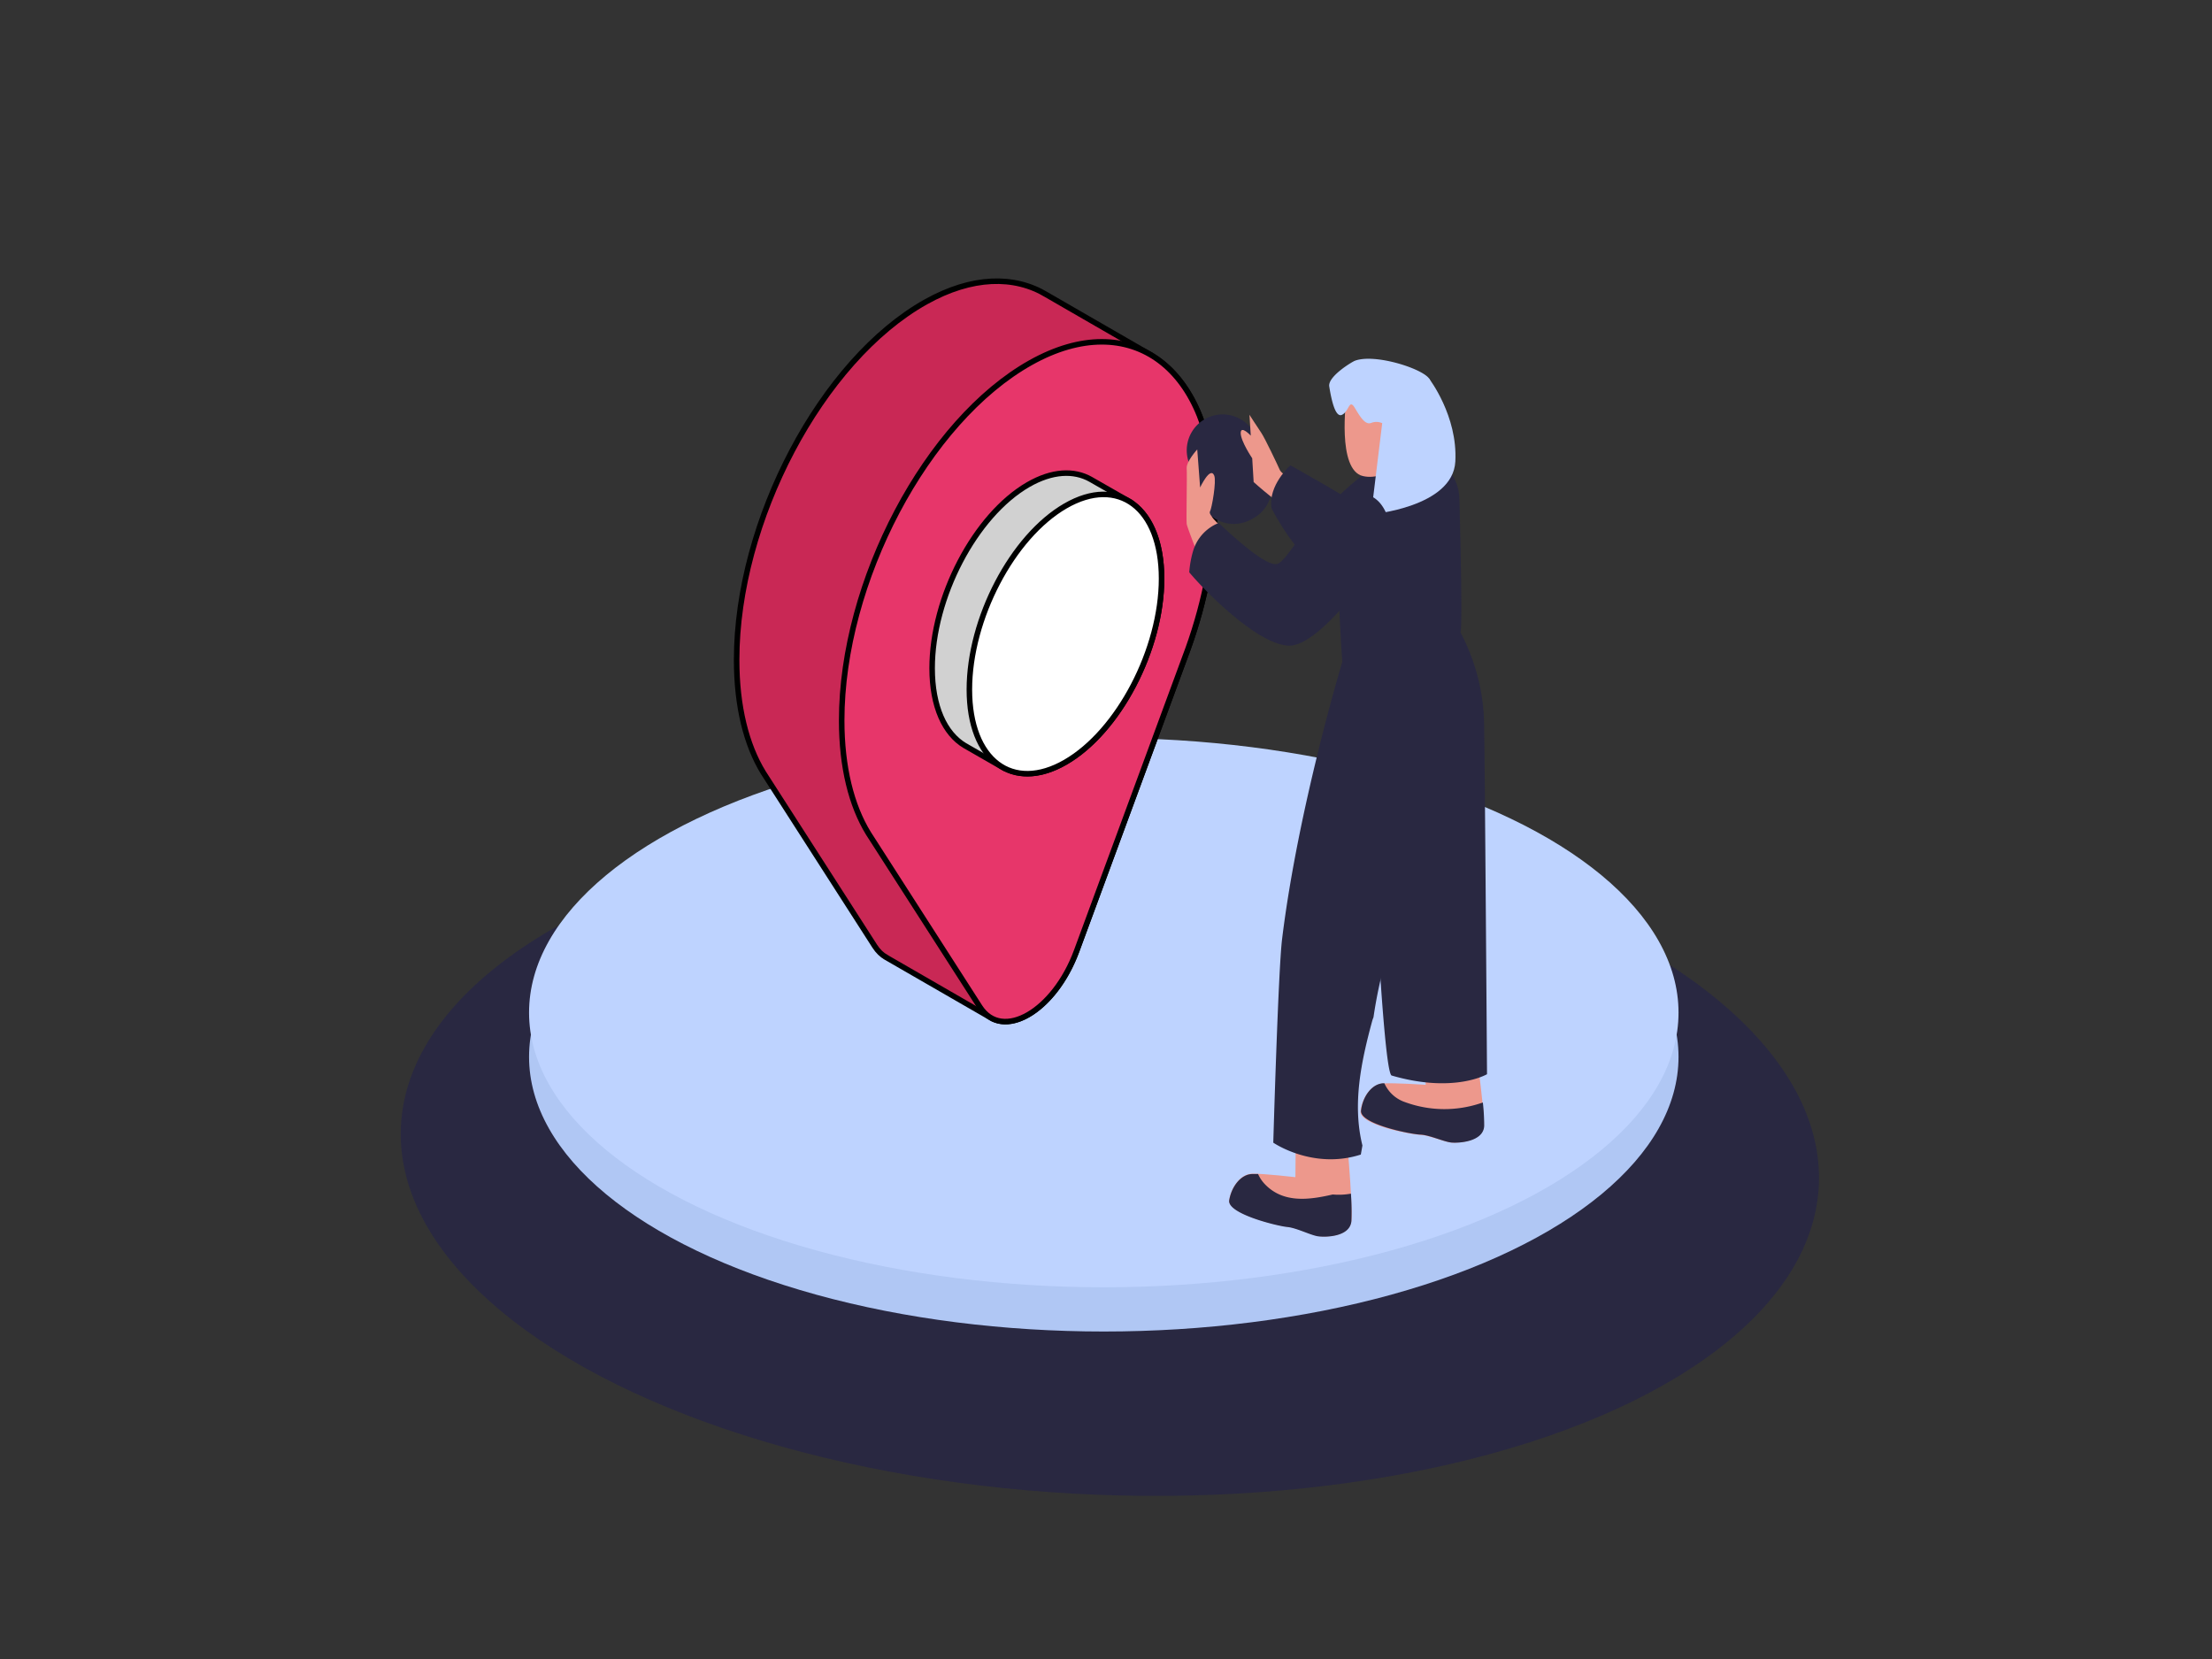 <svg width="400" height="300" xmlns="http://www.w3.org/2000/svg" xmlns:xlink="http://www.w3.org/1999/xlink">
 <rect width="100%" height="100%" fill="#333333" stroke="none"/>
 <defs>
  <linearGradient y2="0.241" x2="0.548" y1="1.352" x1="0.041" id="linear-gradient-2">
   <stop stop-opacity="0" stop-color="#fff" offset="0.01"/>
   <stop stop-color="#006d9d" offset="1"/>
  </linearGradient>
  <linearGradient xlink:href="#linear-gradient-2" gradientTransform="matrix(1, 0, 0, 1, 0, 0)" y2="204.78" x2="248.3" y1="231.18" x1="217.82" id="linear-gradient-3"/>
 </defs>
 <title>91-100</title>
 <g>
  <title>background</title>
  <rect fill="none" id="canvas_background" height="602" width="802" y="-1" x="-1"/>
 </g>
 <g>
  <title>Layer 1</title>
  <ellipse id="svg_1" fill="#292841" transform="matrix(0.04,-1,1,0.04,-15.88,400.68) " ry="128.21" rx="61.27" cy="208.58" cx="200"/>
  <ellipse id="svg_2" fill="#e6e6e6" transform="rotate(-87.19 193.8,583.34) " ry="128.21" rx="61.27" cy="583.34" cx="193.8"/>
  <ellipse id="svg_4" fill="#b0c7f4" ry="49.67" rx="103.93" cy="191.11" cx="199.6"/>
  <ellipse id="svg_5" fill="#bed3ff" ry="49.67" rx="103.93" cy="183.11" cx="199.6"/>
  <g stroke="null" id="svg_50">
   <path stroke="null" id="svg_46" fill="#c92855" d="m208.046,64.148l0.001,-0.003l-0.107,-0.062c-0.016,-0.009 -0.032,-0.019 -0.048,-0.028l-18.613,-10.737c-5.852,-3.548 -13.507,-3.4 -21.868,1.276c-18.847,10.537 -34.205,39.67 -34.205,64.719c0,8.475 1.759,15.386 4.815,20.388l20.163,31.405c0.584,0.909 1.281,1.571 2.056,2.009l0,0.002l18.702,10.785l0,-0.001c4.567,3.008 12.213,-2.355 15.746,-11.936l20.163,-54.688c3.146,-8.782 4.919,-18 4.811,-26.695c-0.161,-13.09 -4.64,-22.353 -11.617,-26.434z"/>
   <path stroke="null" id="svg_47" fill="#e7366a" d="m214.852,117.277c3.146,-8.782 4.917,-18 4.811,-26.695c-0.295,-24.015 -15.115,-35.165 -33.256,-25.023c-18.846,10.537 -34.204,39.67 -34.204,64.719c0,8.475 1.759,15.386 4.815,20.388l20.163,31.405c4.041,6.294 13.464,0.854 17.506,-10.107l20.163,-54.688zm0,0"/>
   <path stroke="null" id="svg_48" fill="#d1d1d1" d="m204.199,90.671l0.002,-0.003l-6.96,-3.98c-3.039,-1.721 -6.987,-1.548 -11.305,0.946c-9.597,5.541 -17.377,20.406 -17.377,33.202c0,6.93 2.284,11.826 5.901,13.984l6.853,3.931l0.003,-0.007c3.046,1.751 7.013,1.589 11.354,-0.917c9.597,-5.541 17.377,-20.406 17.377,-33.203c0,-6.896 -2.262,-11.779 -5.848,-13.953zm0,0"/>
   <path stroke="null" id="svg_49" fill="#fff" d="m210.048,104.624c0,12.796 -7.781,27.662 -17.378,33.203s-17.377,-0.341 -17.377,-13.137c0,-12.796 7.78,-27.661 17.377,-33.202s17.378,0.341 17.378,13.136zm0,0"/>
  </g>
  <path id="svg_22" fill="url(#linear-gradient-3)" opacity="0.48" d="m232.6,230c13.63,-9.79 33.83,-25.23 35.77,-26.46l-6.37,-2.13l-12,-5.41l-40.56,26.31a31.27,31.27 0 0 0 23.16,7.69z"/>
  <path id="svg_23" fill="#292841" d="m216.86,90.07l-2,-6.82a6.5,6.5 0 0 1 2.95,-7.42l0,0a6.5,6.5 0 0 1 9.39,3.38l2.4,6.6a6.5,6.5 0 0 1 -3,7.93l-0.41,0.22a6.5,6.5 0 0 1 -9.33,-3.89z"/>
  <path id="svg_24" fill="#ed988c" d="m266,184.65c0.45,1.07 2.47,16 2.34,18.88s-4.54,3.2 -5.89,3.08s-4,-1.34 -5.69,-1.4s-11,-1.82 -10.72,-4.28s1.88,-4.84 4,-5s7.77,0.24 7.77,0.24l-0.57,-13.49"/>
  <path id="svg_25" fill="#292841" d="m267.83,199.47a20.7,20.7 0 0 1 -13.75,-0.17a6.29,6.29 0 0 1 -3.74,-3.41l-0.22,0c-2.1,0.11 -3.72,2.48 -4,4.93s9,4.29 10.69,4.35s4.32,1.32 5.67,1.44s5.76,-0.13 5.91,-3a38.31,38.31 0 0 0 -0.24,-4.24l-0.32,0.1z"/>
  <path id="svg_26" fill="#ed988c" d="m226.44,82.87s-2.08,-3.07 -2.08,-4.56s1.82,0.47 1.82,0.47l-0.24,-3.78s1.41,2.2 2.11,3.22s3,5.9 3.38,6.76s4.09,3.23 4.09,3.23s-1.06,3.46 -2.18,3.7s-6.64,-4.74 -6.64,-4.74l-0.26,-4.3z"/>
  <path id="svg_27" fill="#292841" d="m233.34,84.15s-4.1,3.64 -3.4,7.78c0,0 5.17,10.27 10.76,12s8.77,-9.31 7.24,-10.92s-14.6,-8.86 -14.6,-8.86z"/>
  <path id="svg_28" fill="#ed988c" d="m220.38,94.8s-1.91,-1.76 -1.58,-2.3s1.2,-5.5 0.77,-6.5c-0.72,-1.76 -2.55,2.15 -2.55,2.15l-0.52,-6.88s-2,2.18 -1.91,3.41s-0.1,9.46 0,10.07s1.82,5 1.82,5"/>
  <path id="svg_29" fill="#292841" d="m264.1,114.36a36.63,36.63 0 0 1 4.27,16.37c0.14,7 0.53,63.52 0.53,63.52s-5.95,3.52 -17.24,0.24c-1.64,-0.48 -3.72,-48.65 -3.72,-48.65l3.87,-24.84"/>
  <path id="svg_30" fill="#ed988c" d="m243,201.73c0.4,1.09 1.65,16.06 1.38,19s-4.69,3 -6,2.78s-3.93,-1.55 -5.61,-1.69s-10.88,-2.37 -10.49,-4.82s2.12,-4.74 4.22,-4.76s7.75,0.63 7.75,0.63l0.12,-13.5"/>
  <path id="svg_31" fill="#292841" d="m248.11,184.72a6.47,6.47 0 0 1 0.26,-0.76a85,85 0 0 1 6,-21.23c0.71,-3.89 1.17,-6.44 1.22,-6.64c3.33,-13.37 0.84,-17 1.65,-37.2l-14.49,0.74s-8,26.4 -10.91,50.2c-0.7,5.71 -1.59,36.8 -1.59,36.8s7.16,4.94 15.83,2.15l0.29,-1.64c-1.85,-7.45 -0.23,-15.14 1.74,-22.42z"/>
  <path id="svg_32" fill="#292841" d="m241.87,105c-0.38,-5.59 -2.41,-8.53 -1.12,-13.95c4,-4.38 11.61,-9.67 12.42,-9.83l4.28,1a8.34,8.34 0 0 1 6.45,7.9c0.23,8.67 0.56,23.14 0.2,24.29s-8.85,8.44 -21.37,5.26c-0.35,-4.93 -0.52,-9.83 -0.86,-14.67z"/>
  <path id="svg_33" fill="#ed988c" d="m243.47,72s-1.77,13 3,14.09s10.05,-4.6 10.3,-7.26s-6.93,-11.57 -13.3,-6.83z"/>
  <path id="svg_34" fill="#bed3ff" d="m245,65.24c-0.51,0.19 -4.92,2.84 -4.63,4.64s1,5.77 2.31,5.13s1.27,-3 2.32,-1.24s1.92,3.14 3,2.69a2.54,2.54 0 0 1 2,0.09s0,9.37 1.12,8.76s5.66,-2.56 7.31,-5.4c1,-1.79 1.3,-5.12 1,-7.82a8.46,8.46 0 0 0 -1,-3.64c-1.35,-1.86 -9.88,-4.56 -13.43,-3.21z"/>
  <path id="svg_35" fill="#bed3ff" d="m258.42,68.46s5.2,6.72 4.75,15s-15.23,9.54 -15.23,9.54l2,-16.41"/>
  <path id="svg_36" fill="#292841" d="m215.77,99.57a7.85,7.85 0 0 1 4.61,-5c4.07,3.85 9,8 10.68,7.38c2.4,-1 7.18,-12.13 14,-12.7s6.61,8.85 6.61,8.85s-11.87,18.32 -18.31,18.64c-5.19,0.26 -14.61,-8.86 -18.31,-13.25a18.51,18.51 0 0 1 0.72,-3.92z"/>
  <path id="svg_37" fill="#292841" d="m241,216c-4.33,1 -9.06,1.64 -12.4,-2a6.33,6.33 0 0 1 -1.1,-1.7l-1,0c-2.1,0 -3.83,2.31 -4.22,4.76s8.82,4.67 10.49,4.82s4.26,1.51 5.61,1.69s5.76,0.12 6,-2.78a44.45,44.45 0 0 0 -0.09,-4.94a12.23,12.23 0 0 1 -3.29,0.15z"/>
 </g>
</svg>